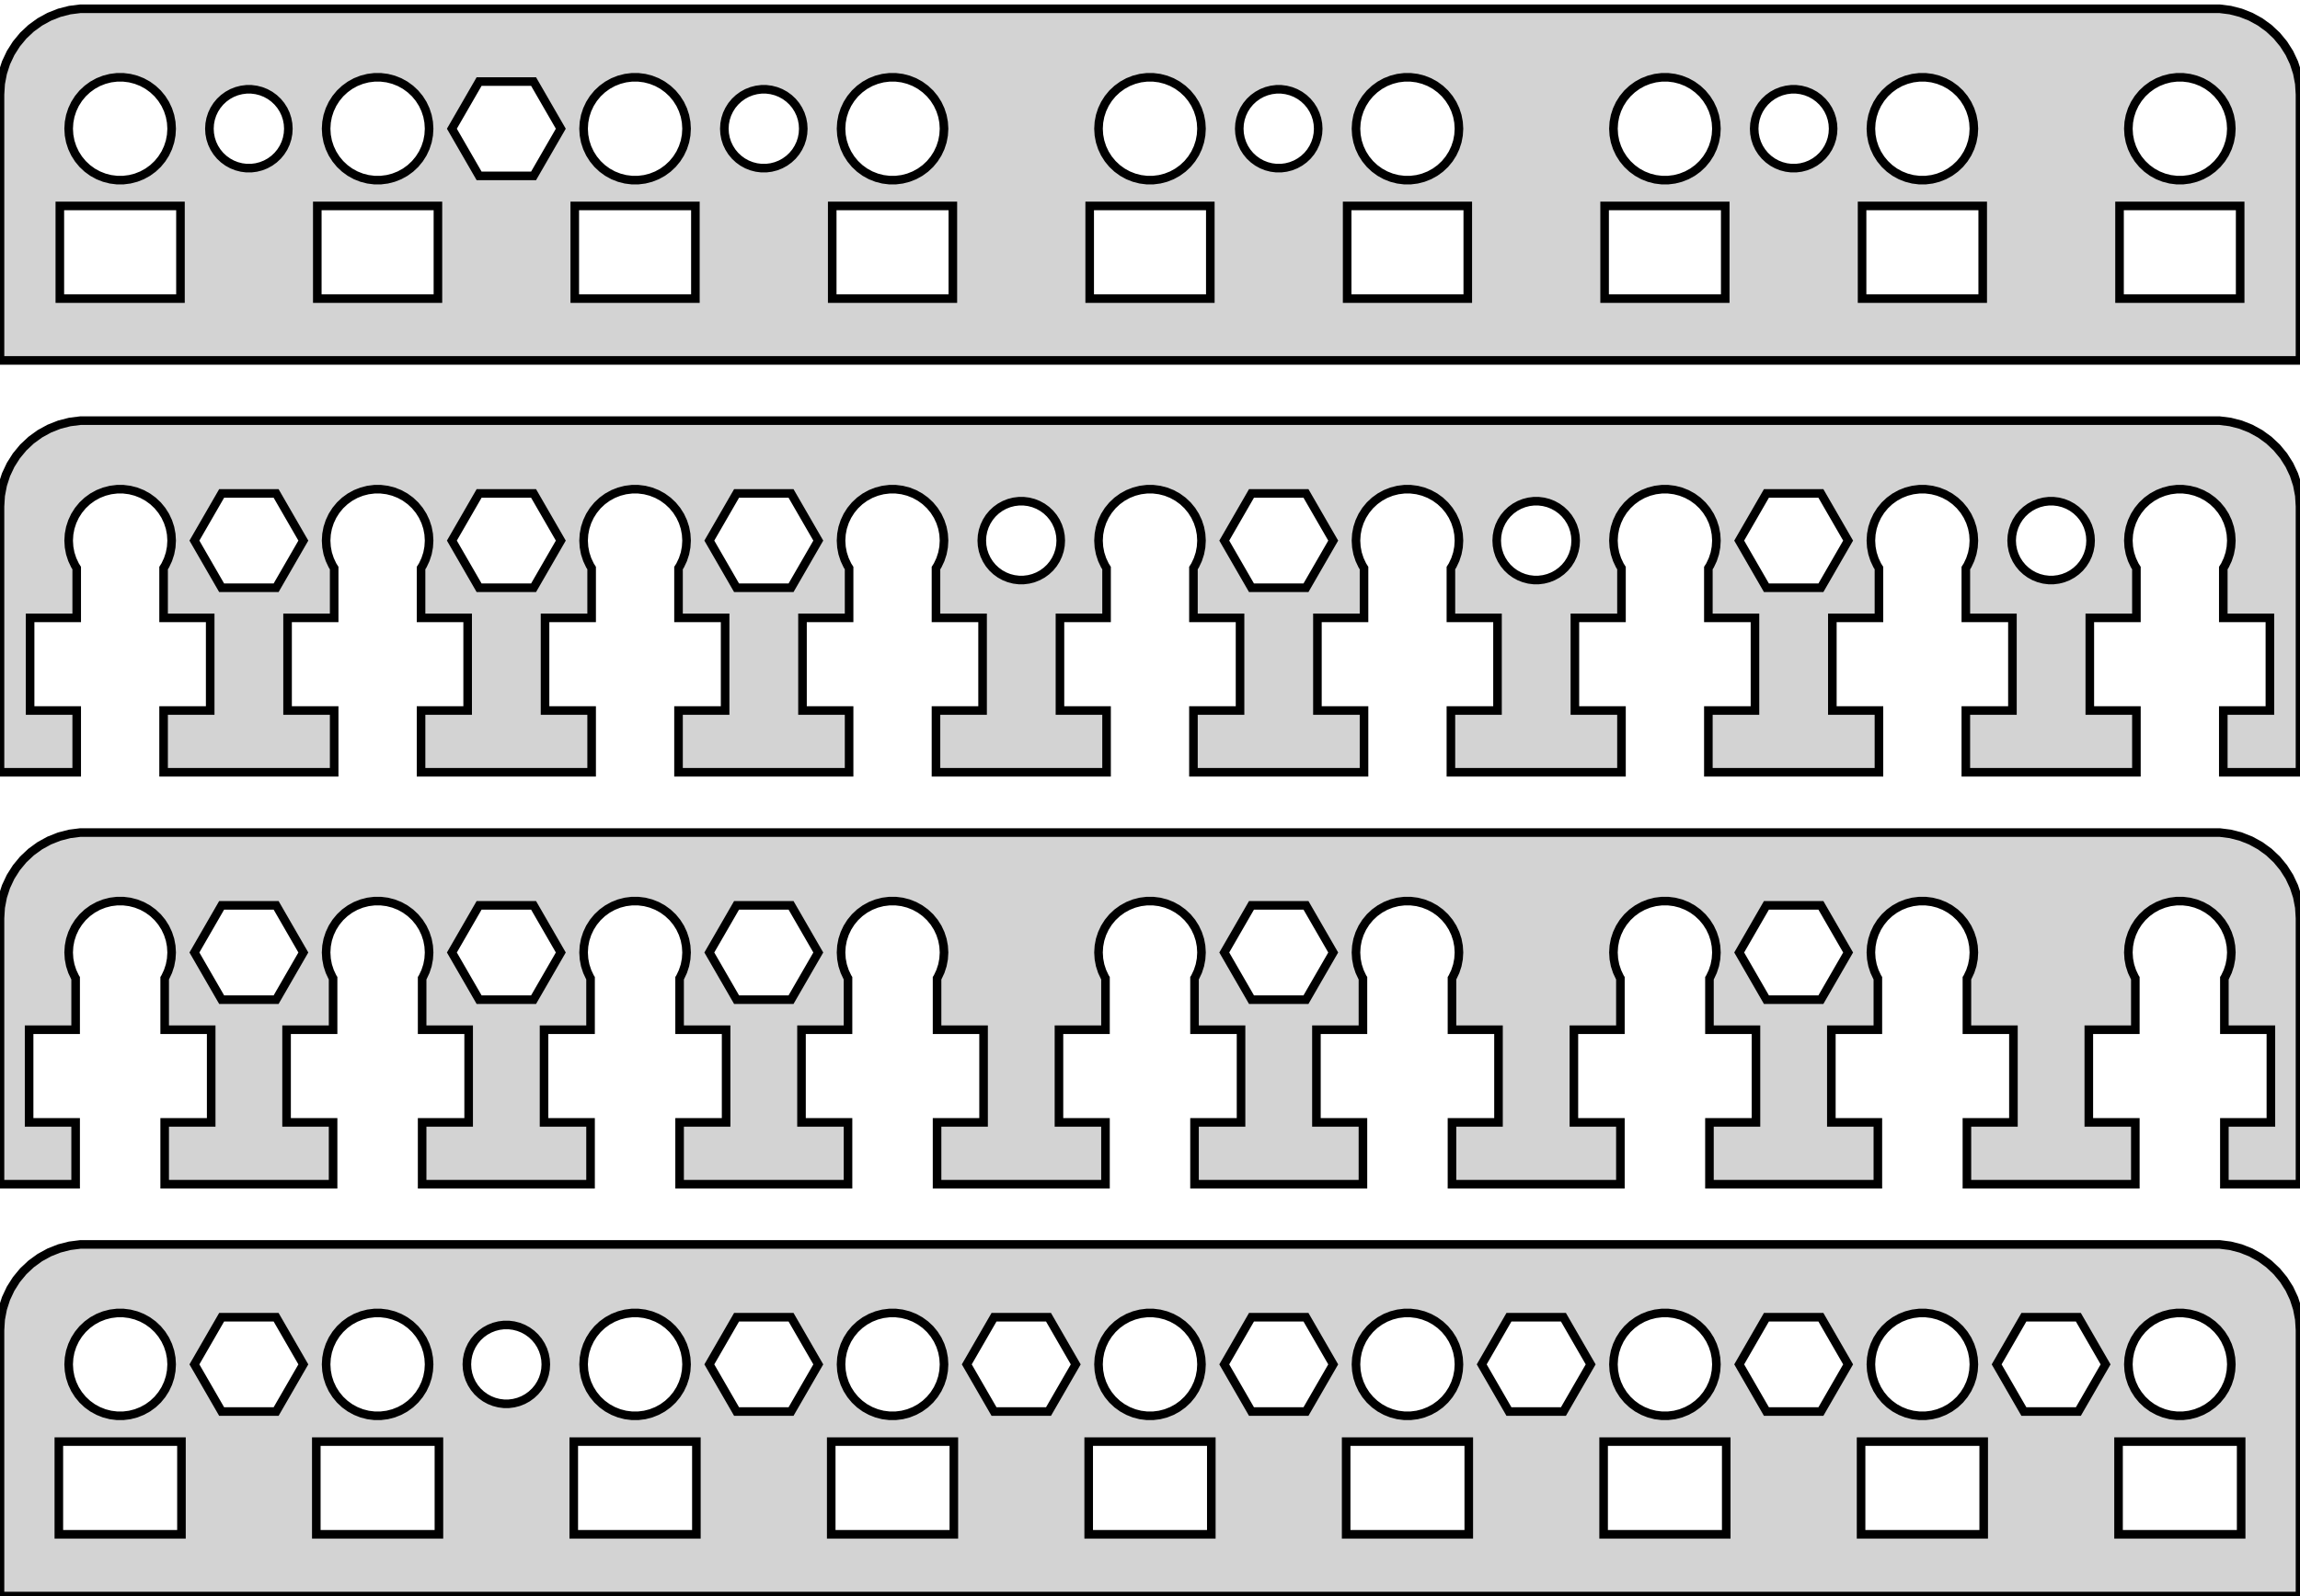 <?xml version="1.0" standalone="no"?>
<!DOCTYPE svg PUBLIC "-//W3C//DTD SVG 1.1//EN" "http://www.w3.org/Graphics/SVG/1.1/DTD/svg11.dtd">
<svg width="134mm" height="93mm" viewBox="-67 -93 134 93" xmlns="http://www.w3.org/2000/svg" version="1.1">
<title>OpenSCAD Model</title>
<path d="
M 67,-87.5 L 66.961,-88.127 L 66.843,-88.743 L 66.649,-89.341 L 66.382,-89.909 L 66.045,-90.439
 L 65.645,-90.923 L 65.187,-91.353 L 64.679,-91.722 L 64.129,-92.024 L 63.545,-92.255 L 62.937,-92.411
 L 62.314,-92.49 L -62.314,-92.49 L -62.937,-92.411 L -63.545,-92.255 L -64.129,-92.024 L -64.679,-91.722
 L -65.187,-91.353 L -65.645,-90.923 L -66.045,-90.439 L -66.382,-89.909 L -66.649,-89.341 L -66.843,-88.743
 L -66.961,-88.127 L -67,-87.5 L -67,-72 L 67,-72 z
M -60.188,-82.506 L -60.562,-82.553 L -60.927,-82.647 L -61.277,-82.785 L -61.608,-82.967 L -61.912,-83.188
 L -62.187,-83.446 L -62.427,-83.737 L -62.629,-84.055 L -62.789,-84.396 L -62.906,-84.754 L -62.976,-85.124
 L -63,-85.5 L -62.976,-85.876 L -62.906,-86.246 L -62.789,-86.604 L -62.629,-86.945 L -62.427,-87.263
 L -62.187,-87.554 L -61.912,-87.811 L -61.608,-88.033 L -61.277,-88.215 L -60.927,-88.353 L -60.562,-88.447
 L -60.188,-88.494 L -59.812,-88.494 L -59.438,-88.447 L -59.073,-88.353 L -58.723,-88.215 L -58.392,-88.033
 L -58.088,-87.811 L -57.813,-87.554 L -57.573,-87.263 L -57.371,-86.945 L -57.211,-86.604 L -57.094,-86.246
 L -57.024,-85.876 L -57,-85.5 L -57.024,-85.124 L -57.094,-84.754 L -57.211,-84.396 L -57.371,-84.055
 L -57.573,-83.737 L -57.813,-83.446 L -58.088,-83.188 L -58.392,-82.967 L -58.723,-82.785 L -59.073,-82.647
 L -59.438,-82.553 L -59.812,-82.506 z
M 59.812,-82.506 L 59.438,-82.553 L 59.073,-82.647 L 58.723,-82.785 L 58.392,-82.967 L 58.088,-83.188
 L 57.813,-83.446 L 57.573,-83.737 L 57.371,-84.055 L 57.211,-84.396 L 57.094,-84.754 L 57.024,-85.124
 L 57,-85.5 L 57.024,-85.876 L 57.094,-86.246 L 57.211,-86.604 L 57.371,-86.945 L 57.573,-87.263
 L 57.813,-87.554 L 58.088,-87.811 L 58.392,-88.033 L 58.723,-88.215 L 59.073,-88.353 L 59.438,-88.447
 L 59.812,-88.494 L 60.188,-88.494 L 60.562,-88.447 L 60.927,-88.353 L 61.277,-88.215 L 61.608,-88.033
 L 61.912,-87.811 L 62.187,-87.554 L 62.427,-87.263 L 62.629,-86.945 L 62.789,-86.604 L 62.906,-86.246
 L 62.976,-85.876 L 63,-85.5 L 62.976,-85.124 L 62.906,-84.754 L 62.789,-84.396 L 62.629,-84.055
 L 62.427,-83.737 L 62.187,-83.446 L 61.912,-83.188 L 61.608,-82.967 L 61.277,-82.785 L 60.927,-82.647
 L 60.562,-82.553 L 60.188,-82.506 z
M 14.812,-82.506 L 14.438,-82.553 L 14.073,-82.647 L 13.723,-82.785 L 13.393,-82.967 L 13.088,-83.188
 L 12.813,-83.446 L 12.573,-83.737 L 12.371,-84.055 L 12.211,-84.396 L 12.094,-84.754 L 12.024,-85.124
 L 12,-85.5 L 12.024,-85.876 L 12.094,-86.246 L 12.211,-86.604 L 12.371,-86.945 L 12.573,-87.263
 L 12.813,-87.554 L 13.088,-87.811 L 13.393,-88.033 L 13.723,-88.215 L 14.073,-88.353 L 14.438,-88.447
 L 14.812,-88.494 L 15.188,-88.494 L 15.562,-88.447 L 15.927,-88.353 L 16.277,-88.215 L 16.608,-88.033
 L 16.912,-87.811 L 17.187,-87.554 L 17.427,-87.263 L 17.629,-86.945 L 17.789,-86.604 L 17.906,-86.246
 L 17.976,-85.876 L 18,-85.5 L 17.976,-85.124 L 17.906,-84.754 L 17.789,-84.396 L 17.629,-84.055
 L 17.427,-83.737 L 17.187,-83.446 L 16.912,-83.188 L 16.608,-82.967 L 16.277,-82.785 L 15.927,-82.647
 L 15.562,-82.553 L 15.188,-82.506 z
M -15.188,-82.506 L -15.562,-82.553 L -15.927,-82.647 L -16.277,-82.785 L -16.608,-82.967 L -16.912,-83.188
 L -17.187,-83.446 L -17.427,-83.737 L -17.629,-84.055 L -17.789,-84.396 L -17.906,-84.754 L -17.976,-85.124
 L -18,-85.5 L -17.976,-85.876 L -17.906,-86.246 L -17.789,-86.604 L -17.629,-86.945 L -17.427,-87.263
 L -17.187,-87.554 L -16.912,-87.811 L -16.608,-88.033 L -16.277,-88.215 L -15.927,-88.353 L -15.562,-88.447
 L -15.188,-88.494 L -14.812,-88.494 L -14.438,-88.447 L -14.073,-88.353 L -13.723,-88.215 L -13.393,-88.033
 L -13.088,-87.811 L -12.813,-87.554 L -12.573,-87.263 L -12.371,-86.945 L -12.211,-86.604 L -12.094,-86.246
 L -12.024,-85.876 L -12,-85.5 L -12.024,-85.124 L -12.094,-84.754 L -12.211,-84.396 L -12.371,-84.055
 L -12.573,-83.737 L -12.813,-83.446 L -13.088,-83.188 L -13.393,-82.967 L -13.723,-82.785 L -14.073,-82.647
 L -14.438,-82.553 L -14.812,-82.506 z
M 44.812,-82.506 L 44.438,-82.553 L 44.073,-82.647 L 43.723,-82.785 L 43.392,-82.967 L 43.088,-83.188
 L 42.813,-83.446 L 42.573,-83.737 L 42.371,-84.055 L 42.211,-84.396 L 42.094,-84.754 L 42.024,-85.124
 L 42,-85.5 L 42.024,-85.876 L 42.094,-86.246 L 42.211,-86.604 L 42.371,-86.945 L 42.573,-87.263
 L 42.813,-87.554 L 43.088,-87.811 L 43.392,-88.033 L 43.723,-88.215 L 44.073,-88.353 L 44.438,-88.447
 L 44.812,-88.494 L 45.188,-88.494 L 45.562,-88.447 L 45.927,-88.353 L 46.277,-88.215 L 46.608,-88.033
 L 46.912,-87.811 L 47.187,-87.554 L 47.427,-87.263 L 47.629,-86.945 L 47.789,-86.604 L 47.906,-86.246
 L 47.976,-85.876 L 48,-85.5 L 47.976,-85.124 L 47.906,-84.754 L 47.789,-84.396 L 47.629,-84.055
 L 47.427,-83.737 L 47.187,-83.446 L 46.912,-83.188 L 46.608,-82.967 L 46.277,-82.785 L 45.927,-82.647
 L 45.562,-82.553 L 45.188,-82.506 z
M -0.188,-82.506 L -0.562,-82.553 L -0.927,-82.647 L -1.277,-82.785 L -1.607,-82.967 L -1.912,-83.188
 L -2.187,-83.446 L -2.427,-83.737 L -2.629,-84.055 L -2.789,-84.396 L -2.906,-84.754 L -2.976,-85.124
 L -3,-85.5 L -2.976,-85.876 L -2.906,-86.246 L -2.789,-86.604 L -2.629,-86.945 L -2.427,-87.263
 L -2.187,-87.554 L -1.912,-87.811 L -1.607,-88.033 L -1.277,-88.215 L -0.927,-88.353 L -0.562,-88.447
 L -0.188,-88.494 L 0.188,-88.494 L 0.562,-88.447 L 0.927,-88.353 L 1.277,-88.215 L 1.607,-88.033
 L 1.912,-87.811 L 2.187,-87.554 L 2.427,-87.263 L 2.629,-86.945 L 2.789,-86.604 L 2.906,-86.246
 L 2.976,-85.876 L 3,-85.5 L 2.976,-85.124 L 2.906,-84.754 L 2.789,-84.396 L 2.629,-84.055
 L 2.427,-83.737 L 2.187,-83.446 L 1.912,-83.188 L 1.607,-82.967 L 1.277,-82.785 L 0.927,-82.647
 L 0.562,-82.553 L 0.188,-82.506 z
M -45.188,-82.506 L -45.562,-82.553 L -45.927,-82.647 L -46.277,-82.785 L -46.608,-82.967 L -46.912,-83.188
 L -47.187,-83.446 L -47.427,-83.737 L -47.629,-84.055 L -47.789,-84.396 L -47.906,-84.754 L -47.976,-85.124
 L -48,-85.5 L -47.976,-85.876 L -47.906,-86.246 L -47.789,-86.604 L -47.629,-86.945 L -47.427,-87.263
 L -47.187,-87.554 L -46.912,-87.811 L -46.608,-88.033 L -46.277,-88.215 L -45.927,-88.353 L -45.562,-88.447
 L -45.188,-88.494 L -44.812,-88.494 L -44.438,-88.447 L -44.073,-88.353 L -43.723,-88.215 L -43.392,-88.033
 L -43.088,-87.811 L -42.813,-87.554 L -42.573,-87.263 L -42.371,-86.945 L -42.211,-86.604 L -42.094,-86.246
 L -42.024,-85.876 L -42,-85.5 L -42.024,-85.124 L -42.094,-84.754 L -42.211,-84.396 L -42.371,-84.055
 L -42.573,-83.737 L -42.813,-83.446 L -43.088,-83.188 L -43.392,-82.967 L -43.723,-82.785 L -44.073,-82.647
 L -44.438,-82.553 L -44.812,-82.506 z
M 29.812,-82.506 L 29.438,-82.553 L 29.073,-82.647 L 28.723,-82.785 L 28.392,-82.967 L 28.088,-83.188
 L 27.813,-83.446 L 27.573,-83.737 L 27.371,-84.055 L 27.211,-84.396 L 27.094,-84.754 L 27.024,-85.124
 L 27,-85.5 L 27.024,-85.876 L 27.094,-86.246 L 27.211,-86.604 L 27.371,-86.945 L 27.573,-87.263
 L 27.813,-87.554 L 28.088,-87.811 L 28.392,-88.033 L 28.723,-88.215 L 29.073,-88.353 L 29.438,-88.447
 L 29.812,-88.494 L 30.188,-88.494 L 30.562,-88.447 L 30.927,-88.353 L 31.277,-88.215 L 31.608,-88.033
 L 31.912,-87.811 L 32.187,-87.554 L 32.427,-87.263 L 32.629,-86.945 L 32.789,-86.604 L 32.906,-86.246
 L 32.976,-85.876 L 33,-85.5 L 32.976,-85.124 L 32.906,-84.754 L 32.789,-84.396 L 32.629,-84.055
 L 32.427,-83.737 L 32.187,-83.446 L 31.912,-83.188 L 31.608,-82.967 L 31.277,-82.785 L 30.927,-82.647
 L 30.562,-82.553 L 30.188,-82.506 z
M -30.188,-82.506 L -30.562,-82.553 L -30.927,-82.647 L -31.277,-82.785 L -31.608,-82.967 L -31.912,-83.188
 L -32.187,-83.446 L -32.427,-83.737 L -32.629,-84.055 L -32.789,-84.396 L -32.906,-84.754 L -32.976,-85.124
 L -33,-85.5 L -32.976,-85.876 L -32.906,-86.246 L -32.789,-86.604 L -32.629,-86.945 L -32.427,-87.263
 L -32.187,-87.554 L -31.912,-87.811 L -31.608,-88.033 L -31.277,-88.215 L -30.927,-88.353 L -30.562,-88.447
 L -30.188,-88.494 L -29.812,-88.494 L -29.438,-88.447 L -29.073,-88.353 L -28.723,-88.215 L -28.392,-88.033
 L -28.088,-87.811 L -27.813,-87.554 L -27.573,-87.263 L -27.371,-86.945 L -27.211,-86.604 L -27.094,-86.246
 L -27.024,-85.876 L -27,-85.5 L -27.024,-85.124 L -27.094,-84.754 L -27.211,-84.396 L -27.371,-84.055
 L -27.573,-83.737 L -27.813,-83.446 L -28.088,-83.188 L -28.392,-82.967 L -28.723,-82.785 L -29.073,-82.647
 L -29.438,-82.553 L -29.812,-82.506 z
M -39.087,-82.752 L -40.673,-85.5 L -39.087,-88.248 L -35.913,-88.248 L -34.327,-85.5 L -35.913,-82.752
 z
M 37.356,-83.204 L 37.069,-83.241 L 36.789,-83.313 L 36.521,-83.419 L 36.268,-83.558 L 36.034,-83.728
 L 35.823,-83.925 L 35.639,-84.148 L 35.484,-84.392 L 35.361,-84.653 L 35.272,-84.928 L 35.218,-85.212
 L 35.2,-85.5 L 35.218,-85.788 L 35.272,-86.072 L 35.361,-86.347 L 35.484,-86.608 L 35.639,-86.852
 L 35.823,-87.074 L 36.034,-87.272 L 36.268,-87.442 L 36.521,-87.581 L 36.789,-87.687 L 37.069,-87.759
 L 37.356,-87.796 L 37.644,-87.796 L 37.931,-87.759 L 38.211,-87.687 L 38.479,-87.581 L 38.732,-87.442
 L 38.966,-87.272 L 39.177,-87.074 L 39.361,-86.852 L 39.516,-86.608 L 39.639,-86.347 L 39.728,-86.072
 L 39.782,-85.788 L 39.8,-85.5 L 39.782,-85.212 L 39.728,-84.928 L 39.639,-84.653 L 39.516,-84.392
 L 39.361,-84.148 L 39.177,-83.925 L 38.966,-83.728 L 38.732,-83.558 L 38.479,-83.419 L 38.211,-83.313
 L 37.931,-83.241 L 37.644,-83.204 z
M -22.644,-83.204 L -22.931,-83.241 L -23.211,-83.313 L -23.479,-83.419 L -23.732,-83.558 L -23.966,-83.728
 L -24.177,-83.925 L -24.361,-84.148 L -24.515,-84.392 L -24.639,-84.653 L -24.728,-84.928 L -24.782,-85.212
 L -24.8,-85.5 L -24.782,-85.788 L -24.728,-86.072 L -24.639,-86.347 L -24.515,-86.608 L -24.361,-86.852
 L -24.177,-87.074 L -23.966,-87.272 L -23.732,-87.442 L -23.479,-87.581 L -23.211,-87.687 L -22.931,-87.759
 L -22.644,-87.796 L -22.356,-87.796 L -22.069,-87.759 L -21.789,-87.687 L -21.521,-87.581 L -21.268,-87.442
 L -21.034,-87.272 L -20.823,-87.074 L -20.639,-86.852 L -20.485,-86.608 L -20.361,-86.347 L -20.272,-86.072
 L -20.218,-85.788 L -20.2,-85.5 L -20.218,-85.212 L -20.272,-84.928 L -20.361,-84.653 L -20.485,-84.392
 L -20.639,-84.148 L -20.823,-83.925 L -21.034,-83.728 L -21.268,-83.558 L -21.521,-83.419 L -21.789,-83.313
 L -22.069,-83.241 L -22.356,-83.204 z
M 7.356,-83.204 L 7.069,-83.241 L 6.789,-83.313 L 6.521,-83.419 L 6.268,-83.558 L 6.034,-83.728
 L 5.823,-83.925 L 5.639,-84.148 L 5.484,-84.392 L 5.362,-84.653 L 5.272,-84.928 L 5.218,-85.212
 L 5.2,-85.5 L 5.218,-85.788 L 5.272,-86.072 L 5.362,-86.347 L 5.484,-86.608 L 5.639,-86.852
 L 5.823,-87.074 L 6.034,-87.272 L 6.268,-87.442 L 6.521,-87.581 L 6.789,-87.687 L 7.069,-87.759
 L 7.356,-87.796 L 7.644,-87.796 L 7.931,-87.759 L 8.211,-87.687 L 8.479,-87.581 L 8.732,-87.442
 L 8.966,-87.272 L 9.177,-87.074 L 9.361,-86.852 L 9.515,-86.608 L 9.638,-86.347 L 9.728,-86.072
 L 9.782,-85.788 L 9.8,-85.5 L 9.782,-85.212 L 9.728,-84.928 L 9.638,-84.653 L 9.515,-84.392
 L 9.361,-84.148 L 9.177,-83.925 L 8.966,-83.728 L 8.732,-83.558 L 8.479,-83.419 L 8.211,-83.313
 L 7.931,-83.241 L 7.644,-83.204 z
M -52.644,-83.204 L -52.931,-83.241 L -53.211,-83.313 L -53.479,-83.419 L -53.732,-83.558 L -53.966,-83.728
 L -54.177,-83.925 L -54.361,-84.148 L -54.516,-84.392 L -54.639,-84.653 L -54.728,-84.928 L -54.782,-85.212
 L -54.8,-85.5 L -54.782,-85.788 L -54.728,-86.072 L -54.639,-86.347 L -54.516,-86.608 L -54.361,-86.852
 L -54.177,-87.074 L -53.966,-87.272 L -53.732,-87.442 L -53.479,-87.581 L -53.211,-87.687 L -52.931,-87.759
 L -52.644,-87.796 L -52.356,-87.796 L -52.069,-87.759 L -51.789,-87.687 L -51.521,-87.581 L -51.268,-87.442
 L -51.034,-87.272 L -50.823,-87.074 L -50.639,-86.852 L -50.484,-86.608 L -50.361,-86.347 L -50.272,-86.072
 L -50.218,-85.788 L -50.2,-85.5 L -50.218,-85.212 L -50.272,-84.928 L -50.361,-84.653 L -50.484,-84.392
 L -50.639,-84.148 L -50.823,-83.925 L -51.034,-83.728 L -51.268,-83.558 L -51.521,-83.419 L -51.789,-83.313
 L -52.069,-83.241 L -52.356,-83.204 z
M 26.486,-75.6 L 26.486,-81 L 33.514,-81 L 33.514,-75.6 z
M -48.514,-75.6 L -48.514,-81 L -41.486,-81 L -41.486,-75.6 z
M 56.486,-75.6 L 56.486,-81 L 63.514,-81 L 63.514,-75.6 z
M -33.514,-75.6 L -33.514,-81 L -26.486,-81 L -26.486,-75.6 z
M -3.514,-75.6 L -3.514,-81 L 3.514,-81 L 3.514,-75.6 z
M -18.514,-75.6 L -18.514,-81 L -11.486,-81 L -11.486,-75.6 z
M 11.486,-75.6 L 11.486,-81 L 18.514,-81 L 18.514,-75.6 z
M 41.486,-75.6 L 41.486,-81 L 48.514,-81 L 48.514,-75.6 z
M -63.514,-75.6 L -63.514,-81 L -56.486,-81 L -56.486,-75.6 z
M -62.531,-51.6 L -65.246,-51.6 L -65.246,-57 L -62.531,-57 L -62.531,-59.9 L -62.629,-60.055
 L -62.789,-60.396 L -62.906,-60.754 L -62.976,-61.124 L -63,-61.5 L -62.976,-61.876 L -62.906,-62.246
 L -62.789,-62.604 L -62.629,-62.945 L -62.427,-63.263 L -62.187,-63.554 L -61.912,-63.812 L -61.608,-64.033
 L -61.277,-64.215 L -60.927,-64.353 L -60.562,-64.447 L -60.188,-64.494 L -59.812,-64.494 L -59.438,-64.447
 L -59.073,-64.353 L -58.723,-64.215 L -58.392,-64.033 L -58.088,-63.812 L -57.813,-63.554 L -57.573,-63.263
 L -57.371,-62.945 L -57.211,-62.604 L -57.094,-62.246 L -57.024,-61.876 L -57,-61.5 L -57.024,-61.124
 L -57.094,-60.754 L -57.211,-60.396 L -57.371,-60.055 L -57.469,-59.9 L -57.469,-57 L -54.754,-57
 L -54.754,-51.6 L -57.469,-51.6 L -57.469,-48 L -47.531,-48 L -47.531,-51.6 L -50.246,-51.6
 L -50.246,-57 L -47.531,-57 L -47.531,-59.9 L -47.629,-60.055 L -47.789,-60.396 L -47.906,-60.754
 L -47.976,-61.124 L -48,-61.5 L -47.976,-61.876 L -47.906,-62.246 L -47.789,-62.604 L -47.629,-62.945
 L -47.427,-63.263 L -47.187,-63.554 L -46.912,-63.812 L -46.608,-64.033 L -46.277,-64.215 L -45.927,-64.353
 L -45.562,-64.447 L -45.188,-64.494 L -44.812,-64.494 L -44.438,-64.447 L -44.073,-64.353 L -43.723,-64.215
 L -43.392,-64.033 L -43.088,-63.812 L -42.813,-63.554 L -42.573,-63.263 L -42.371,-62.945 L -42.211,-62.604
 L -42.094,-62.246 L -42.024,-61.876 L -42,-61.5 L -42.024,-61.124 L -42.094,-60.754 L -42.211,-60.396
 L -42.371,-60.055 L -42.469,-59.9 L -42.469,-57 L -39.754,-57 L -39.754,-51.6 L -42.469,-51.6
 L -42.469,-48 L -32.531,-48 L -32.531,-51.6 L -35.246,-51.6 L -35.246,-57 L -32.531,-57
 L -32.531,-59.9 L -32.629,-60.055 L -32.789,-60.396 L -32.906,-60.754 L -32.976,-61.124 L -33,-61.5
 L -32.976,-61.876 L -32.906,-62.246 L -32.789,-62.604 L -32.629,-62.945 L -32.427,-63.263 L -32.187,-63.554
 L -31.912,-63.812 L -31.608,-64.033 L -31.277,-64.215 L -30.927,-64.353 L -30.562,-64.447 L -30.188,-64.494
 L -29.812,-64.494 L -29.438,-64.447 L -29.073,-64.353 L -28.723,-64.215 L -28.392,-64.033 L -28.088,-63.812
 L -27.813,-63.554 L -27.573,-63.263 L -27.371,-62.945 L -27.211,-62.604 L -27.094,-62.246 L -27.024,-61.876
 L -27,-61.5 L -27.024,-61.124 L -27.094,-60.754 L -27.211,-60.396 L -27.371,-60.055 L -27.469,-59.9
 L -27.469,-57 L -24.754,-57 L -24.754,-51.6 L -27.469,-51.6 L -27.469,-48 L -17.531,-48
 L -17.531,-51.6 L -20.246,-51.6 L -20.246,-57 L -17.531,-57 L -17.531,-59.9 L -17.629,-60.055
 L -17.789,-60.396 L -17.906,-60.754 L -17.976,-61.124 L -18,-61.5 L -17.976,-61.876 L -17.906,-62.246
 L -17.789,-62.604 L -17.629,-62.945 L -17.427,-63.263 L -17.187,-63.554 L -16.912,-63.812 L -16.608,-64.033
 L -16.277,-64.215 L -15.927,-64.353 L -15.562,-64.447 L -15.188,-64.494 L -14.812,-64.494 L -14.438,-64.447
 L -14.073,-64.353 L -13.723,-64.215 L -13.393,-64.033 L -13.088,-63.812 L -12.813,-63.554 L -12.573,-63.263
 L -12.371,-62.945 L -12.211,-62.604 L -12.094,-62.246 L -12.024,-61.876 L -12,-61.5 L -12.024,-61.124
 L -12.094,-60.754 L -12.211,-60.396 L -12.371,-60.055 L -12.469,-59.9 L -12.469,-57 L -9.754,-57
 L -9.754,-51.6 L -12.469,-51.6 L -12.469,-48 L -2.531,-48 L -2.531,-51.6 L -5.246,-51.6
 L -5.246,-57 L -2.531,-57 L -2.531,-59.9 L -2.629,-60.055 L -2.789,-60.396 L -2.906,-60.754
 L -2.976,-61.124 L -3,-61.5 L -2.976,-61.876 L -2.906,-62.246 L -2.789,-62.604 L -2.629,-62.945
 L -2.427,-63.263 L -2.187,-63.554 L -1.912,-63.812 L -1.607,-64.033 L -1.277,-64.215 L -0.927,-64.353
 L -0.562,-64.447 L -0.188,-64.494 L 0.188,-64.494 L 0.562,-64.447 L 0.927,-64.353 L 1.277,-64.215
 L 1.607,-64.033 L 1.912,-63.812 L 2.187,-63.554 L 2.427,-63.263 L 2.629,-62.945 L 2.789,-62.604
 L 2.906,-62.246 L 2.976,-61.876 L 3,-61.5 L 2.976,-61.124 L 2.906,-60.754 L 2.789,-60.396
 L 2.629,-60.055 L 2.531,-59.9 L 2.531,-57 L 5.246,-57 L 5.246,-51.6 L 2.531,-51.6
 L 2.531,-48 L 12.469,-48 L 12.469,-51.6 L 9.754,-51.6 L 9.754,-57 L 12.469,-57
 L 12.469,-59.9 L 12.371,-60.055 L 12.211,-60.396 L 12.094,-60.754 L 12.024,-61.124 L 12,-61.5
 L 12.024,-61.876 L 12.094,-62.246 L 12.211,-62.604 L 12.371,-62.945 L 12.573,-63.263 L 12.813,-63.554
 L 13.088,-63.812 L 13.393,-64.033 L 13.723,-64.215 L 14.073,-64.353 L 14.438,-64.447 L 14.812,-64.494
 L 15.188,-64.494 L 15.562,-64.447 L 15.927,-64.353 L 16.277,-64.215 L 16.608,-64.033 L 16.912,-63.812
 L 17.187,-63.554 L 17.427,-63.263 L 17.629,-62.945 L 17.789,-62.604 L 17.906,-62.246 L 17.976,-61.876
 L 18,-61.5 L 17.976,-61.124 L 17.906,-60.754 L 17.789,-60.396 L 17.629,-60.055 L 17.531,-59.9
 L 17.531,-57 L 20.246,-57 L 20.246,-51.6 L 17.531,-51.6 L 17.531,-48 L 27.469,-48
 L 27.469,-51.6 L 24.754,-51.6 L 24.754,-57 L 27.469,-57 L 27.469,-59.9 L 27.371,-60.055
 L 27.211,-60.396 L 27.094,-60.754 L 27.024,-61.124 L 27,-61.5 L 27.024,-61.876 L 27.094,-62.246
 L 27.211,-62.604 L 27.371,-62.945 L 27.573,-63.263 L 27.813,-63.554 L 28.088,-63.812 L 28.392,-64.033
 L 28.723,-64.215 L 29.073,-64.353 L 29.438,-64.447 L 29.812,-64.494 L 30.188,-64.494 L 30.562,-64.447
 L 30.927,-64.353 L 31.277,-64.215 L 31.608,-64.033 L 31.912,-63.812 L 32.187,-63.554 L 32.427,-63.263
 L 32.629,-62.945 L 32.789,-62.604 L 32.906,-62.246 L 32.976,-61.876 L 33,-61.5 L 32.976,-61.124
 L 32.906,-60.754 L 32.789,-60.396 L 32.629,-60.055 L 32.531,-59.9 L 32.531,-57 L 35.246,-57
 L 35.246,-51.6 L 32.531,-51.6 L 32.531,-48 L 42.469,-48 L 42.469,-51.6 L 39.754,-51.6
 L 39.754,-57 L 42.469,-57 L 42.469,-59.9 L 42.371,-60.055 L 42.211,-60.396 L 42.094,-60.754
 L 42.024,-61.124 L 42,-61.5 L 42.024,-61.876 L 42.094,-62.246 L 42.211,-62.604 L 42.371,-62.945
 L 42.573,-63.263 L 42.813,-63.554 L 43.088,-63.812 L 43.392,-64.033 L 43.723,-64.215 L 44.073,-64.353
 L 44.438,-64.447 L 44.812,-64.494 L 45.188,-64.494 L 45.562,-64.447 L 45.927,-64.353 L 46.277,-64.215
 L 46.608,-64.033 L 46.912,-63.812 L 47.187,-63.554 L 47.427,-63.263 L 47.629,-62.945 L 47.789,-62.604
 L 47.906,-62.246 L 47.976,-61.876 L 48,-61.5 L 47.976,-61.124 L 47.906,-60.754 L 47.789,-60.396
 L 47.629,-60.055 L 47.531,-59.9 L 47.531,-57 L 50.246,-57 L 50.246,-51.6 L 47.531,-51.6
 L 47.531,-48 L 57.469,-48 L 57.469,-51.6 L 54.754,-51.6 L 54.754,-57 L 57.469,-57
 L 57.469,-59.9 L 57.371,-60.055 L 57.211,-60.396 L 57.094,-60.754 L 57.024,-61.124 L 57,-61.5
 L 57.024,-61.876 L 57.094,-62.246 L 57.211,-62.604 L 57.371,-62.945 L 57.573,-63.263 L 57.813,-63.554
 L 58.088,-63.812 L 58.392,-64.033 L 58.723,-64.215 L 59.073,-64.353 L 59.438,-64.447 L 59.812,-64.494
 L 60.188,-64.494 L 60.562,-64.447 L 60.927,-64.353 L 61.277,-64.215 L 61.608,-64.033 L 61.912,-63.812
 L 62.187,-63.554 L 62.427,-63.263 L 62.629,-62.945 L 62.789,-62.604 L 62.906,-62.246 L 62.976,-61.876
 L 63,-61.5 L 62.976,-61.124 L 62.906,-60.754 L 62.789,-60.396 L 62.629,-60.055 L 62.531,-59.9
 L 62.531,-57 L 65.246,-57 L 65.246,-51.6 L 62.531,-51.6 L 62.531,-48 L 67,-48
 L 67,-63.5 L 66.961,-64.127 L 66.843,-64.743 L 66.649,-65.341 L 66.382,-65.909 L 66.045,-66.439
 L 65.645,-66.923 L 65.187,-67.353 L 64.679,-67.722 L 64.129,-68.024 L 63.545,-68.255 L 62.937,-68.411
 L 62.314,-68.49 L -62.314,-68.49 L -62.937,-68.411 L -63.545,-68.255 L -64.129,-68.024 L -64.679,-67.722
 L -65.187,-67.353 L -65.645,-66.923 L -66.045,-66.439 L -66.382,-65.909 L -66.649,-65.341 L -66.843,-64.743
 L -66.961,-64.127 L -67,-63.5 L -67,-48 L -62.531,-48 z
M -39.087,-58.752 L -40.673,-61.5 L -39.087,-64.248 L -35.913,-64.248 L -34.327,-61.5 L -35.913,-58.752
 z
M -54.087,-58.752 L -55.673,-61.5 L -54.087,-64.248 L -50.913,-64.248 L -49.327,-61.5 L -50.913,-58.752
 z
M 35.913,-58.752 L 34.327,-61.5 L 35.913,-64.248 L 39.087,-64.248 L 40.673,-61.5 L 39.087,-58.752
 z
M 5.913,-58.752 L 4.327,-61.5 L 5.913,-64.248 L 9.087,-64.248 L 10.674,-61.5 L 9.087,-58.752
 z
M -24.087,-58.752 L -25.674,-61.5 L -24.087,-64.248 L -20.913,-64.248 L -19.326,-61.5 L -20.913,-58.752
 z
M 52.356,-59.205 L 52.069,-59.241 L 51.789,-59.313 L 51.521,-59.419 L 51.268,-59.558 L 51.034,-59.728
 L 50.823,-59.925 L 50.639,-60.148 L 50.484,-60.392 L 50.361,-60.653 L 50.272,-60.928 L 50.218,-61.212
 L 50.2,-61.5 L 50.218,-61.788 L 50.272,-62.072 L 50.361,-62.347 L 50.484,-62.608 L 50.639,-62.852
 L 50.823,-63.074 L 51.034,-63.272 L 51.268,-63.442 L 51.521,-63.581 L 51.789,-63.687 L 52.069,-63.759
 L 52.356,-63.795 L 52.644,-63.795 L 52.931,-63.759 L 53.211,-63.687 L 53.479,-63.581 L 53.732,-63.442
 L 53.966,-63.272 L 54.177,-63.074 L 54.361,-62.852 L 54.516,-62.608 L 54.639,-62.347 L 54.728,-62.072
 L 54.782,-61.788 L 54.8,-61.5 L 54.782,-61.212 L 54.728,-60.928 L 54.639,-60.653 L 54.516,-60.392
 L 54.361,-60.148 L 54.177,-59.925 L 53.966,-59.728 L 53.732,-59.558 L 53.479,-59.419 L 53.211,-59.313
 L 52.931,-59.241 L 52.644,-59.205 z
M -7.644,-59.205 L -7.931,-59.241 L -8.211,-59.313 L -8.479,-59.419 L -8.732,-59.558 L -8.966,-59.728
 L -9.177,-59.925 L -9.361,-60.148 L -9.515,-60.392 L -9.638,-60.653 L -9.728,-60.928 L -9.782,-61.212
 L -9.8,-61.5 L -9.782,-61.788 L -9.728,-62.072 L -9.638,-62.347 L -9.515,-62.608 L -9.361,-62.852
 L -9.177,-63.074 L -8.966,-63.272 L -8.732,-63.442 L -8.479,-63.581 L -8.211,-63.687 L -7.931,-63.759
 L -7.644,-63.795 L -7.356,-63.795 L -7.069,-63.759 L -6.789,-63.687 L -6.521,-63.581 L -6.268,-63.442
 L -6.034,-63.272 L -5.823,-63.074 L -5.639,-62.852 L -5.484,-62.608 L -5.362,-62.347 L -5.272,-62.072
 L -5.218,-61.788 L -5.2,-61.5 L -5.218,-61.212 L -5.272,-60.928 L -5.362,-60.653 L -5.484,-60.392
 L -5.639,-60.148 L -5.823,-59.925 L -6.034,-59.728 L -6.268,-59.558 L -6.521,-59.419 L -6.789,-59.313
 L -7.069,-59.241 L -7.356,-59.205 z
M 22.356,-59.205 L 22.069,-59.241 L 21.789,-59.313 L 21.521,-59.419 L 21.268,-59.558 L 21.034,-59.728
 L 20.823,-59.925 L 20.639,-60.148 L 20.485,-60.392 L 20.361,-60.653 L 20.272,-60.928 L 20.218,-61.212
 L 20.2,-61.5 L 20.218,-61.788 L 20.272,-62.072 L 20.361,-62.347 L 20.485,-62.608 L 20.639,-62.852
 L 20.823,-63.074 L 21.034,-63.272 L 21.268,-63.442 L 21.521,-63.581 L 21.789,-63.687 L 22.069,-63.759
 L 22.356,-63.795 L 22.644,-63.795 L 22.931,-63.759 L 23.211,-63.687 L 23.479,-63.581 L 23.732,-63.442
 L 23.966,-63.272 L 24.177,-63.074 L 24.361,-62.852 L 24.515,-62.608 L 24.639,-62.347 L 24.728,-62.072
 L 24.782,-61.788 L 24.8,-61.5 L 24.782,-61.212 L 24.728,-60.928 L 24.639,-60.653 L 24.515,-60.392
 L 24.361,-60.148 L 24.177,-59.925 L 23.966,-59.728 L 23.732,-59.558 L 23.479,-59.419 L 23.211,-59.313
 L 22.931,-59.241 L 22.644,-59.205 z
M -62.594,-27.6 L -65.304,-27.6 L -65.304,-33 L -62.594,-33 L -62.594,-36 L -62.629,-36.055
 L -62.789,-36.396 L -62.906,-36.754 L -62.976,-37.124 L -63,-37.5 L -62.976,-37.876 L -62.906,-38.246
 L -62.789,-38.604 L -62.629,-38.945 L -62.427,-39.263 L -62.187,-39.554 L -61.912,-39.812 L -61.608,-40.033
 L -61.277,-40.215 L -60.927,-40.353 L -60.562,-40.447 L -60.188,-40.494 L -59.812,-40.494 L -59.438,-40.447
 L -59.073,-40.353 L -58.723,-40.215 L -58.392,-40.033 L -58.088,-39.812 L -57.813,-39.554 L -57.573,-39.263
 L -57.371,-38.945 L -57.211,-38.604 L -57.094,-38.246 L -57.024,-37.876 L -57,-37.5 L -57.024,-37.124
 L -57.094,-36.754 L -57.211,-36.396 L -57.371,-36.055 L -57.406,-36 L -57.406,-33 L -54.696,-33
 L -54.696,-27.6 L -57.406,-27.6 L -57.406,-24 L -47.594,-24 L -47.594,-27.6 L -50.304,-27.6
 L -50.304,-33 L -47.594,-33 L -47.594,-36 L -47.629,-36.055 L -47.789,-36.396 L -47.906,-36.754
 L -47.976,-37.124 L -48,-37.5 L -47.976,-37.876 L -47.906,-38.246 L -47.789,-38.604 L -47.629,-38.945
 L -47.427,-39.263 L -47.187,-39.554 L -46.912,-39.812 L -46.608,-40.033 L -46.277,-40.215 L -45.927,-40.353
 L -45.562,-40.447 L -45.188,-40.494 L -44.812,-40.494 L -44.438,-40.447 L -44.073,-40.353 L -43.723,-40.215
 L -43.392,-40.033 L -43.088,-39.812 L -42.813,-39.554 L -42.573,-39.263 L -42.371,-38.945 L -42.211,-38.604
 L -42.094,-38.246 L -42.024,-37.876 L -42,-37.5 L -42.024,-37.124 L -42.094,-36.754 L -42.211,-36.396
 L -42.371,-36.055 L -42.406,-36 L -42.406,-33 L -39.696,-33 L -39.696,-27.6 L -42.406,-27.6
 L -42.406,-24 L -32.594,-24 L -32.594,-27.6 L -35.304,-27.6 L -35.304,-33 L -32.594,-33
 L -32.594,-36 L -32.629,-36.055 L -32.789,-36.396 L -32.906,-36.754 L -32.976,-37.124 L -33,-37.5
 L -32.976,-37.876 L -32.906,-38.246 L -32.789,-38.604 L -32.629,-38.945 L -32.427,-39.263 L -32.187,-39.554
 L -31.912,-39.812 L -31.608,-40.033 L -31.277,-40.215 L -30.927,-40.353 L -30.562,-40.447 L -30.188,-40.494
 L -29.812,-40.494 L -29.438,-40.447 L -29.073,-40.353 L -28.723,-40.215 L -28.392,-40.033 L -28.088,-39.812
 L -27.813,-39.554 L -27.573,-39.263 L -27.371,-38.945 L -27.211,-38.604 L -27.094,-38.246 L -27.024,-37.876
 L -27,-37.5 L -27.024,-37.124 L -27.094,-36.754 L -27.211,-36.396 L -27.371,-36.055 L -27.406,-36
 L -27.406,-33 L -24.696,-33 L -24.696,-27.6 L -27.406,-27.6 L -27.406,-24 L -17.594,-24
 L -17.594,-27.6 L -20.304,-27.6 L -20.304,-33 L -17.594,-33 L -17.594,-36 L -17.629,-36.055
 L -17.789,-36.396 L -17.906,-36.754 L -17.976,-37.124 L -18,-37.5 L -17.976,-37.876 L -17.906,-38.246
 L -17.789,-38.604 L -17.629,-38.945 L -17.427,-39.263 L -17.187,-39.554 L -16.912,-39.812 L -16.608,-40.033
 L -16.277,-40.215 L -15.927,-40.353 L -15.562,-40.447 L -15.188,-40.494 L -14.812,-40.494 L -14.438,-40.447
 L -14.073,-40.353 L -13.723,-40.215 L -13.393,-40.033 L -13.088,-39.812 L -12.813,-39.554 L -12.573,-39.263
 L -12.371,-38.945 L -12.211,-38.604 L -12.094,-38.246 L -12.024,-37.876 L -12,-37.5 L -12.024,-37.124
 L -12.094,-36.754 L -12.211,-36.396 L -12.371,-36.055 L -12.406,-36 L -12.406,-33 L -9.696,-33
 L -9.696,-27.6 L -12.406,-27.6 L -12.406,-24 L -2.594,-24 L -2.594,-27.6 L -5.304,-27.6
 L -5.304,-33 L -2.594,-33 L -2.594,-36 L -2.629,-36.055 L -2.789,-36.396 L -2.906,-36.754
 L -2.976,-37.124 L -3,-37.5 L -2.976,-37.876 L -2.906,-38.246 L -2.789,-38.604 L -2.629,-38.945
 L -2.427,-39.263 L -2.187,-39.554 L -1.912,-39.812 L -1.607,-40.033 L -1.277,-40.215 L -0.927,-40.353
 L -0.562,-40.447 L -0.188,-40.494 L 0.188,-40.494 L 0.562,-40.447 L 0.927,-40.353 L 1.277,-40.215
 L 1.607,-40.033 L 1.912,-39.812 L 2.187,-39.554 L 2.427,-39.263 L 2.629,-38.945 L 2.789,-38.604
 L 2.906,-38.246 L 2.976,-37.876 L 3,-37.5 L 2.976,-37.124 L 2.906,-36.754 L 2.789,-36.396
 L 2.629,-36.055 L 2.594,-36 L 2.594,-33 L 5.304,-33 L 5.304,-27.6 L 2.594,-27.6
 L 2.594,-24 L 12.406,-24 L 12.406,-27.6 L 9.696,-27.6 L 9.696,-33 L 12.406,-33
 L 12.406,-36 L 12.371,-36.055 L 12.211,-36.396 L 12.094,-36.754 L 12.024,-37.124 L 12,-37.5
 L 12.024,-37.876 L 12.094,-38.246 L 12.211,-38.604 L 12.371,-38.945 L 12.573,-39.263 L 12.813,-39.554
 L 13.088,-39.812 L 13.393,-40.033 L 13.723,-40.215 L 14.073,-40.353 L 14.438,-40.447 L 14.812,-40.494
 L 15.188,-40.494 L 15.562,-40.447 L 15.927,-40.353 L 16.277,-40.215 L 16.608,-40.033 L 16.912,-39.812
 L 17.187,-39.554 L 17.427,-39.263 L 17.629,-38.945 L 17.789,-38.604 L 17.906,-38.246 L 17.976,-37.876
 L 18,-37.5 L 17.976,-37.124 L 17.906,-36.754 L 17.789,-36.396 L 17.629,-36.055 L 17.594,-36
 L 17.594,-33 L 20.304,-33 L 20.304,-27.6 L 17.594,-27.6 L 17.594,-24 L 27.406,-24
 L 27.406,-27.6 L 24.696,-27.6 L 24.696,-33 L 27.406,-33 L 27.406,-36 L 27.371,-36.055
 L 27.211,-36.396 L 27.094,-36.754 L 27.024,-37.124 L 27,-37.5 L 27.024,-37.876 L 27.094,-38.246
 L 27.211,-38.604 L 27.371,-38.945 L 27.573,-39.263 L 27.813,-39.554 L 28.088,-39.812 L 28.392,-40.033
 L 28.723,-40.215 L 29.073,-40.353 L 29.438,-40.447 L 29.812,-40.494 L 30.188,-40.494 L 30.562,-40.447
 L 30.927,-40.353 L 31.277,-40.215 L 31.608,-40.033 L 31.912,-39.812 L 32.187,-39.554 L 32.427,-39.263
 L 32.629,-38.945 L 32.789,-38.604 L 32.906,-38.246 L 32.976,-37.876 L 33,-37.5 L 32.976,-37.124
 L 32.906,-36.754 L 32.789,-36.396 L 32.629,-36.055 L 32.594,-36 L 32.594,-33 L 35.304,-33
 L 35.304,-27.6 L 32.594,-27.6 L 32.594,-24 L 42.406,-24 L 42.406,-27.6 L 39.696,-27.6
 L 39.696,-33 L 42.406,-33 L 42.406,-36 L 42.371,-36.055 L 42.211,-36.396 L 42.094,-36.754
 L 42.024,-37.124 L 42,-37.5 L 42.024,-37.876 L 42.094,-38.246 L 42.211,-38.604 L 42.371,-38.945
 L 42.573,-39.263 L 42.813,-39.554 L 43.088,-39.812 L 43.392,-40.033 L 43.723,-40.215 L 44.073,-40.353
 L 44.438,-40.447 L 44.812,-40.494 L 45.188,-40.494 L 45.562,-40.447 L 45.927,-40.353 L 46.277,-40.215
 L 46.608,-40.033 L 46.912,-39.812 L 47.187,-39.554 L 47.427,-39.263 L 47.629,-38.945 L 47.789,-38.604
 L 47.906,-38.246 L 47.976,-37.876 L 48,-37.5 L 47.976,-37.124 L 47.906,-36.754 L 47.789,-36.396
 L 47.629,-36.055 L 47.594,-36 L 47.594,-33 L 50.304,-33 L 50.304,-27.6 L 47.594,-27.6
 L 47.594,-24 L 57.406,-24 L 57.406,-27.6 L 54.696,-27.6 L 54.696,-33 L 57.406,-33
 L 57.406,-36 L 57.371,-36.055 L 57.211,-36.396 L 57.094,-36.754 L 57.024,-37.124 L 57,-37.5
 L 57.024,-37.876 L 57.094,-38.246 L 57.211,-38.604 L 57.371,-38.945 L 57.573,-39.263 L 57.813,-39.554
 L 58.088,-39.812 L 58.392,-40.033 L 58.723,-40.215 L 59.073,-40.353 L 59.438,-40.447 L 59.812,-40.494
 L 60.188,-40.494 L 60.562,-40.447 L 60.927,-40.353 L 61.277,-40.215 L 61.608,-40.033 L 61.912,-39.812
 L 62.187,-39.554 L 62.427,-39.263 L 62.629,-38.945 L 62.789,-38.604 L 62.906,-38.246 L 62.976,-37.876
 L 63,-37.5 L 62.976,-37.124 L 62.906,-36.754 L 62.789,-36.396 L 62.629,-36.055 L 62.594,-36
 L 62.594,-33 L 65.304,-33 L 65.304,-27.6 L 62.594,-27.6 L 62.594,-24 L 67,-24
 L 67,-39.5 L 66.961,-40.127 L 66.843,-40.743 L 66.649,-41.341 L 66.382,-41.909 L 66.045,-42.439
 L 65.645,-42.923 L 65.187,-43.353 L 64.679,-43.722 L 64.129,-44.024 L 63.545,-44.255 L 62.937,-44.411
 L 62.314,-44.49 L -62.314,-44.49 L -62.937,-44.411 L -63.545,-44.255 L -64.129,-44.024 L -64.679,-43.722
 L -65.187,-43.353 L -65.645,-42.923 L -66.045,-42.439 L -66.382,-41.909 L -66.649,-41.341 L -66.843,-40.743
 L -66.961,-40.127 L -67,-39.5 L -67,-24 L -62.594,-24 z
M 5.913,-34.752 L 4.327,-37.5 L 5.913,-40.248 L 9.087,-40.248 L 10.674,-37.5 L 9.087,-34.752
 z
M -24.087,-34.752 L -25.674,-37.5 L -24.087,-40.248 L -20.913,-40.248 L -19.326,-37.5 L -20.913,-34.752
 z
M 35.913,-34.752 L 34.327,-37.5 L 35.913,-40.248 L 39.087,-40.248 L 40.673,-37.5 L 39.087,-34.752
 z
M -54.087,-34.752 L -55.673,-37.5 L -54.087,-40.248 L -50.913,-40.248 L -49.327,-37.5 L -50.913,-34.752
 z
M -39.087,-34.752 L -40.673,-37.5 L -39.087,-40.248 L -35.913,-40.248 L -34.327,-37.5 L -35.913,-34.752
 z
M 67,-15.5 L 66.961,-16.127 L 66.843,-16.743 L 66.649,-17.341 L 66.382,-17.909 L 66.045,-18.439
 L 65.645,-18.923 L 65.187,-19.353 L 64.679,-19.722 L 64.129,-20.024 L 63.545,-20.255 L 62.937,-20.411
 L 62.314,-20.49 L -62.314,-20.49 L -62.937,-20.411 L -63.545,-20.255 L -64.129,-20.024 L -64.679,-19.722
 L -65.187,-19.353 L -65.645,-18.923 L -66.045,-18.439 L -66.382,-17.909 L -66.649,-17.341 L -66.843,-16.743
 L -66.961,-16.127 L -67,-15.5 L -67,-0 L 67,-0 z
M -15.188,-10.506 L -15.562,-10.553 L -15.927,-10.647 L -16.277,-10.786 L -16.608,-10.967 L -16.912,-11.188
 L -17.187,-11.446 L -17.427,-11.737 L -17.629,-12.055 L -17.789,-12.396 L -17.906,-12.754 L -17.976,-13.124
 L -18,-13.5 L -17.976,-13.876 L -17.906,-14.246 L -17.789,-14.604 L -17.629,-14.945 L -17.427,-15.263
 L -17.187,-15.554 L -16.912,-15.812 L -16.608,-16.033 L -16.277,-16.215 L -15.927,-16.353 L -15.562,-16.447
 L -15.188,-16.494 L -14.812,-16.494 L -14.438,-16.447 L -14.073,-16.353 L -13.723,-16.215 L -13.393,-16.033
 L -13.088,-15.812 L -12.813,-15.554 L -12.573,-15.263 L -12.371,-14.945 L -12.211,-14.604 L -12.094,-14.246
 L -12.024,-13.876 L -12,-13.5 L -12.024,-13.124 L -12.094,-12.754 L -12.211,-12.396 L -12.371,-12.055
 L -12.573,-11.737 L -12.813,-11.446 L -13.088,-11.188 L -13.393,-10.967 L -13.723,-10.786 L -14.073,-10.647
 L -14.438,-10.553 L -14.812,-10.506 z
M 14.812,-10.506 L 14.438,-10.553 L 14.073,-10.647 L 13.723,-10.786 L 13.393,-10.967 L 13.088,-11.188
 L 12.813,-11.446 L 12.573,-11.737 L 12.371,-12.055 L 12.211,-12.396 L 12.094,-12.754 L 12.024,-13.124
 L 12,-13.5 L 12.024,-13.876 L 12.094,-14.246 L 12.211,-14.604 L 12.371,-14.945 L 12.573,-15.263
 L 12.813,-15.554 L 13.088,-15.812 L 13.393,-16.033 L 13.723,-16.215 L 14.073,-16.353 L 14.438,-16.447
 L 14.812,-16.494 L 15.188,-16.494 L 15.562,-16.447 L 15.927,-16.353 L 16.277,-16.215 L 16.608,-16.033
 L 16.912,-15.812 L 17.187,-15.554 L 17.427,-15.263 L 17.629,-14.945 L 17.789,-14.604 L 17.906,-14.246
 L 17.976,-13.876 L 18,-13.5 L 17.976,-13.124 L 17.906,-12.754 L 17.789,-12.396 L 17.629,-12.055
 L 17.427,-11.737 L 17.187,-11.446 L 16.912,-11.188 L 16.608,-10.967 L 16.277,-10.786 L 15.927,-10.647
 L 15.562,-10.553 L 15.188,-10.506 z
M 44.812,-10.506 L 44.438,-10.553 L 44.073,-10.647 L 43.723,-10.786 L 43.392,-10.967 L 43.088,-11.188
 L 42.813,-11.446 L 42.573,-11.737 L 42.371,-12.055 L 42.211,-12.396 L 42.094,-12.754 L 42.024,-13.124
 L 42,-13.5 L 42.024,-13.876 L 42.094,-14.246 L 42.211,-14.604 L 42.371,-14.945 L 42.573,-15.263
 L 42.813,-15.554 L 43.088,-15.812 L 43.392,-16.033 L 43.723,-16.215 L 44.073,-16.353 L 44.438,-16.447
 L 44.812,-16.494 L 45.188,-16.494 L 45.562,-16.447 L 45.927,-16.353 L 46.277,-16.215 L 46.608,-16.033
 L 46.912,-15.812 L 47.187,-15.554 L 47.427,-15.263 L 47.629,-14.945 L 47.789,-14.604 L 47.906,-14.246
 L 47.976,-13.876 L 48,-13.5 L 47.976,-13.124 L 47.906,-12.754 L 47.789,-12.396 L 47.629,-12.055
 L 47.427,-11.737 L 47.187,-11.446 L 46.912,-11.188 L 46.608,-10.967 L 46.277,-10.786 L 45.927,-10.647
 L 45.562,-10.553 L 45.188,-10.506 z
M 29.812,-10.506 L 29.438,-10.553 L 29.073,-10.647 L 28.723,-10.786 L 28.392,-10.967 L 28.088,-11.188
 L 27.813,-11.446 L 27.573,-11.737 L 27.371,-12.055 L 27.211,-12.396 L 27.094,-12.754 L 27.024,-13.124
 L 27,-13.5 L 27.024,-13.876 L 27.094,-14.246 L 27.211,-14.604 L 27.371,-14.945 L 27.573,-15.263
 L 27.813,-15.554 L 28.088,-15.812 L 28.392,-16.033 L 28.723,-16.215 L 29.073,-16.353 L 29.438,-16.447
 L 29.812,-16.494 L 30.188,-16.494 L 30.562,-16.447 L 30.927,-16.353 L 31.277,-16.215 L 31.608,-16.033
 L 31.912,-15.812 L 32.187,-15.554 L 32.427,-15.263 L 32.629,-14.945 L 32.789,-14.604 L 32.906,-14.246
 L 32.976,-13.876 L 33,-13.5 L 32.976,-13.124 L 32.906,-12.754 L 32.789,-12.396 L 32.629,-12.055
 L 32.427,-11.737 L 32.187,-11.446 L 31.912,-11.188 L 31.608,-10.967 L 31.277,-10.786 L 30.927,-10.647
 L 30.562,-10.553 L 30.188,-10.506 z
M -60.188,-10.506 L -60.562,-10.553 L -60.927,-10.647 L -61.277,-10.786 L -61.608,-10.967 L -61.912,-11.188
 L -62.187,-11.446 L -62.427,-11.737 L -62.629,-12.055 L -62.789,-12.396 L -62.906,-12.754 L -62.976,-13.124
 L -63,-13.5 L -62.976,-13.876 L -62.906,-14.246 L -62.789,-14.604 L -62.629,-14.945 L -62.427,-15.263
 L -62.187,-15.554 L -61.912,-15.812 L -61.608,-16.033 L -61.277,-16.215 L -60.927,-16.353 L -60.562,-16.447
 L -60.188,-16.494 L -59.812,-16.494 L -59.438,-16.447 L -59.073,-16.353 L -58.723,-16.215 L -58.392,-16.033
 L -58.088,-15.812 L -57.813,-15.554 L -57.573,-15.263 L -57.371,-14.945 L -57.211,-14.604 L -57.094,-14.246
 L -57.024,-13.876 L -57,-13.5 L -57.024,-13.124 L -57.094,-12.754 L -57.211,-12.396 L -57.371,-12.055
 L -57.573,-11.737 L -57.813,-11.446 L -58.088,-11.188 L -58.392,-10.967 L -58.723,-10.786 L -59.073,-10.647
 L -59.438,-10.553 L -59.812,-10.506 z
M -30.188,-10.506 L -30.562,-10.553 L -30.927,-10.647 L -31.277,-10.786 L -31.608,-10.967 L -31.912,-11.188
 L -32.187,-11.446 L -32.427,-11.737 L -32.629,-12.055 L -32.789,-12.396 L -32.906,-12.754 L -32.976,-13.124
 L -33,-13.5 L -32.976,-13.876 L -32.906,-14.246 L -32.789,-14.604 L -32.629,-14.945 L -32.427,-15.263
 L -32.187,-15.554 L -31.912,-15.812 L -31.608,-16.033 L -31.277,-16.215 L -30.927,-16.353 L -30.562,-16.447
 L -30.188,-16.494 L -29.812,-16.494 L -29.438,-16.447 L -29.073,-16.353 L -28.723,-16.215 L -28.392,-16.033
 L -28.088,-15.812 L -27.813,-15.554 L -27.573,-15.263 L -27.371,-14.945 L -27.211,-14.604 L -27.094,-14.246
 L -27.024,-13.876 L -27,-13.5 L -27.024,-13.124 L -27.094,-12.754 L -27.211,-12.396 L -27.371,-12.055
 L -27.573,-11.737 L -27.813,-11.446 L -28.088,-11.188 L -28.392,-10.967 L -28.723,-10.786 L -29.073,-10.647
 L -29.438,-10.553 L -29.812,-10.506 z
M -45.188,-10.506 L -45.562,-10.553 L -45.927,-10.647 L -46.277,-10.786 L -46.608,-10.967 L -46.912,-11.188
 L -47.187,-11.446 L -47.427,-11.737 L -47.629,-12.055 L -47.789,-12.396 L -47.906,-12.754 L -47.976,-13.124
 L -48,-13.5 L -47.976,-13.876 L -47.906,-14.246 L -47.789,-14.604 L -47.629,-14.945 L -47.427,-15.263
 L -47.187,-15.554 L -46.912,-15.812 L -46.608,-16.033 L -46.277,-16.215 L -45.927,-16.353 L -45.562,-16.447
 L -45.188,-16.494 L -44.812,-16.494 L -44.438,-16.447 L -44.073,-16.353 L -43.723,-16.215 L -43.392,-16.033
 L -43.088,-15.812 L -42.813,-15.554 L -42.573,-15.263 L -42.371,-14.945 L -42.211,-14.604 L -42.094,-14.246
 L -42.024,-13.876 L -42,-13.5 L -42.024,-13.124 L -42.094,-12.754 L -42.211,-12.396 L -42.371,-12.055
 L -42.573,-11.737 L -42.813,-11.446 L -43.088,-11.188 L -43.392,-10.967 L -43.723,-10.786 L -44.073,-10.647
 L -44.438,-10.553 L -44.812,-10.506 z
M -0.188,-10.506 L -0.562,-10.553 L -0.927,-10.647 L -1.277,-10.786 L -1.607,-10.967 L -1.912,-11.188
 L -2.187,-11.446 L -2.427,-11.737 L -2.629,-12.055 L -2.789,-12.396 L -2.906,-12.754 L -2.976,-13.124
 L -3,-13.5 L -2.976,-13.876 L -2.906,-14.246 L -2.789,-14.604 L -2.629,-14.945 L -2.427,-15.263
 L -2.187,-15.554 L -1.912,-15.812 L -1.607,-16.033 L -1.277,-16.215 L -0.927,-16.353 L -0.562,-16.447
 L -0.188,-16.494 L 0.188,-16.494 L 0.562,-16.447 L 0.927,-16.353 L 1.277,-16.215 L 1.607,-16.033
 L 1.912,-15.812 L 2.187,-15.554 L 2.427,-15.263 L 2.629,-14.945 L 2.789,-14.604 L 2.906,-14.246
 L 2.976,-13.876 L 3,-13.5 L 2.976,-13.124 L 2.906,-12.754 L 2.789,-12.396 L 2.629,-12.055
 L 2.427,-11.737 L 2.187,-11.446 L 1.912,-11.188 L 1.607,-10.967 L 1.277,-10.786 L 0.927,-10.647
 L 0.562,-10.553 L 0.188,-10.506 z
M 59.812,-10.506 L 59.438,-10.553 L 59.073,-10.647 L 58.723,-10.786 L 58.392,-10.967 L 58.088,-11.188
 L 57.813,-11.446 L 57.573,-11.737 L 57.371,-12.055 L 57.211,-12.396 L 57.094,-12.754 L 57.024,-13.124
 L 57,-13.5 L 57.024,-13.876 L 57.094,-14.246 L 57.211,-14.604 L 57.371,-14.945 L 57.573,-15.263
 L 57.813,-15.554 L 58.088,-15.812 L 58.392,-16.033 L 58.723,-16.215 L 59.073,-16.353 L 59.438,-16.447
 L 59.812,-16.494 L 60.188,-16.494 L 60.562,-16.447 L 60.927,-16.353 L 61.277,-16.215 L 61.608,-16.033
 L 61.912,-15.812 L 62.187,-15.554 L 62.427,-15.263 L 62.629,-14.945 L 62.789,-14.604 L 62.906,-14.246
 L 62.976,-13.876 L 63,-13.5 L 62.976,-13.124 L 62.906,-12.754 L 62.789,-12.396 L 62.629,-12.055
 L 62.427,-11.737 L 62.187,-11.446 L 61.912,-11.188 L 61.608,-10.967 L 61.277,-10.786 L 60.927,-10.647
 L 60.562,-10.553 L 60.188,-10.506 z
M -9.087,-10.752 L -10.674,-13.5 L -9.087,-16.248 L -5.913,-16.248 L -4.327,-13.5 L -5.913,-10.752
 z
M 20.913,-10.752 L 19.326,-13.5 L 20.913,-16.248 L 24.087,-16.248 L 25.674,-13.5 L 24.087,-10.752
 z
M -24.087,-10.752 L -25.674,-13.5 L -24.087,-16.248 L -20.913,-16.248 L -19.326,-13.5 L -20.913,-10.752
 z
M 5.913,-10.752 L 4.327,-13.5 L 5.913,-16.248 L 9.087,-16.248 L 10.674,-13.5 L 9.087,-10.752
 z
M -54.087,-10.752 L -55.673,-13.5 L -54.087,-16.248 L -50.913,-16.248 L -49.327,-13.5 L -50.913,-10.752
 z
M 35.913,-10.752 L 34.327,-13.5 L 35.913,-16.248 L 39.087,-16.248 L 40.673,-13.5 L 39.087,-10.752
 z
M 50.913,-10.752 L 49.327,-13.5 L 50.913,-16.248 L 54.087,-16.248 L 55.673,-13.5 L 54.087,-10.752
 z
M -37.644,-11.204 L -37.931,-11.241 L -38.211,-11.313 L -38.479,-11.419 L -38.732,-11.558 L -38.966,-11.728
 L -39.177,-11.925 L -39.361,-12.148 L -39.516,-12.392 L -39.639,-12.653 L -39.728,-12.928 L -39.782,-13.212
 L -39.8,-13.5 L -39.782,-13.788 L -39.728,-14.072 L -39.639,-14.347 L -39.516,-14.608 L -39.361,-14.852
 L -39.177,-15.074 L -38.966,-15.272 L -38.732,-15.442 L -38.479,-15.581 L -38.211,-15.687 L -37.931,-15.759
 L -37.644,-15.796 L -37.356,-15.796 L -37.069,-15.759 L -36.789,-15.687 L -36.521,-15.581 L -36.268,-15.442
 L -36.034,-15.272 L -35.823,-15.074 L -35.639,-14.852 L -35.484,-14.608 L -35.361,-14.347 L -35.272,-14.072
 L -35.218,-13.788 L -35.2,-13.5 L -35.218,-13.212 L -35.272,-12.928 L -35.361,-12.653 L -35.484,-12.392
 L -35.639,-12.148 L -35.823,-11.925 L -36.034,-11.728 L -36.268,-11.558 L -36.521,-11.419 L -36.789,-11.313
 L -37.069,-11.241 L -37.356,-11.204 z
M -63.572,-3.6 L -63.572,-9 L -56.428,-9 L -56.428,-3.6 z
M -48.572,-3.6 L -48.572,-9 L -41.428,-9 L -41.428,-3.6 z
M 41.428,-3.6 L 41.428,-9 L 48.572,-9 L 48.572,-3.6 z
M 26.428,-3.6 L 26.428,-9 L 33.572,-9 L 33.572,-3.6 z
M -33.572,-3.6 L -33.572,-9 L -26.428,-9 L -26.428,-3.6 z
M -18.572,-3.6 L -18.572,-9 L -11.428,-9 L -11.428,-3.6 z
M 11.428,-3.6 L 11.428,-9 L 18.572,-9 L 18.572,-3.6 z
M -3.572,-3.6 L -3.572,-9 L 3.572,-9 L 3.572,-3.6 z
M 56.428,-3.6 L 56.428,-9 L 63.572,-9 L 63.572,-3.6 z
" stroke="black" fill="lightgray" stroke-width="0.5"/>
</svg>
